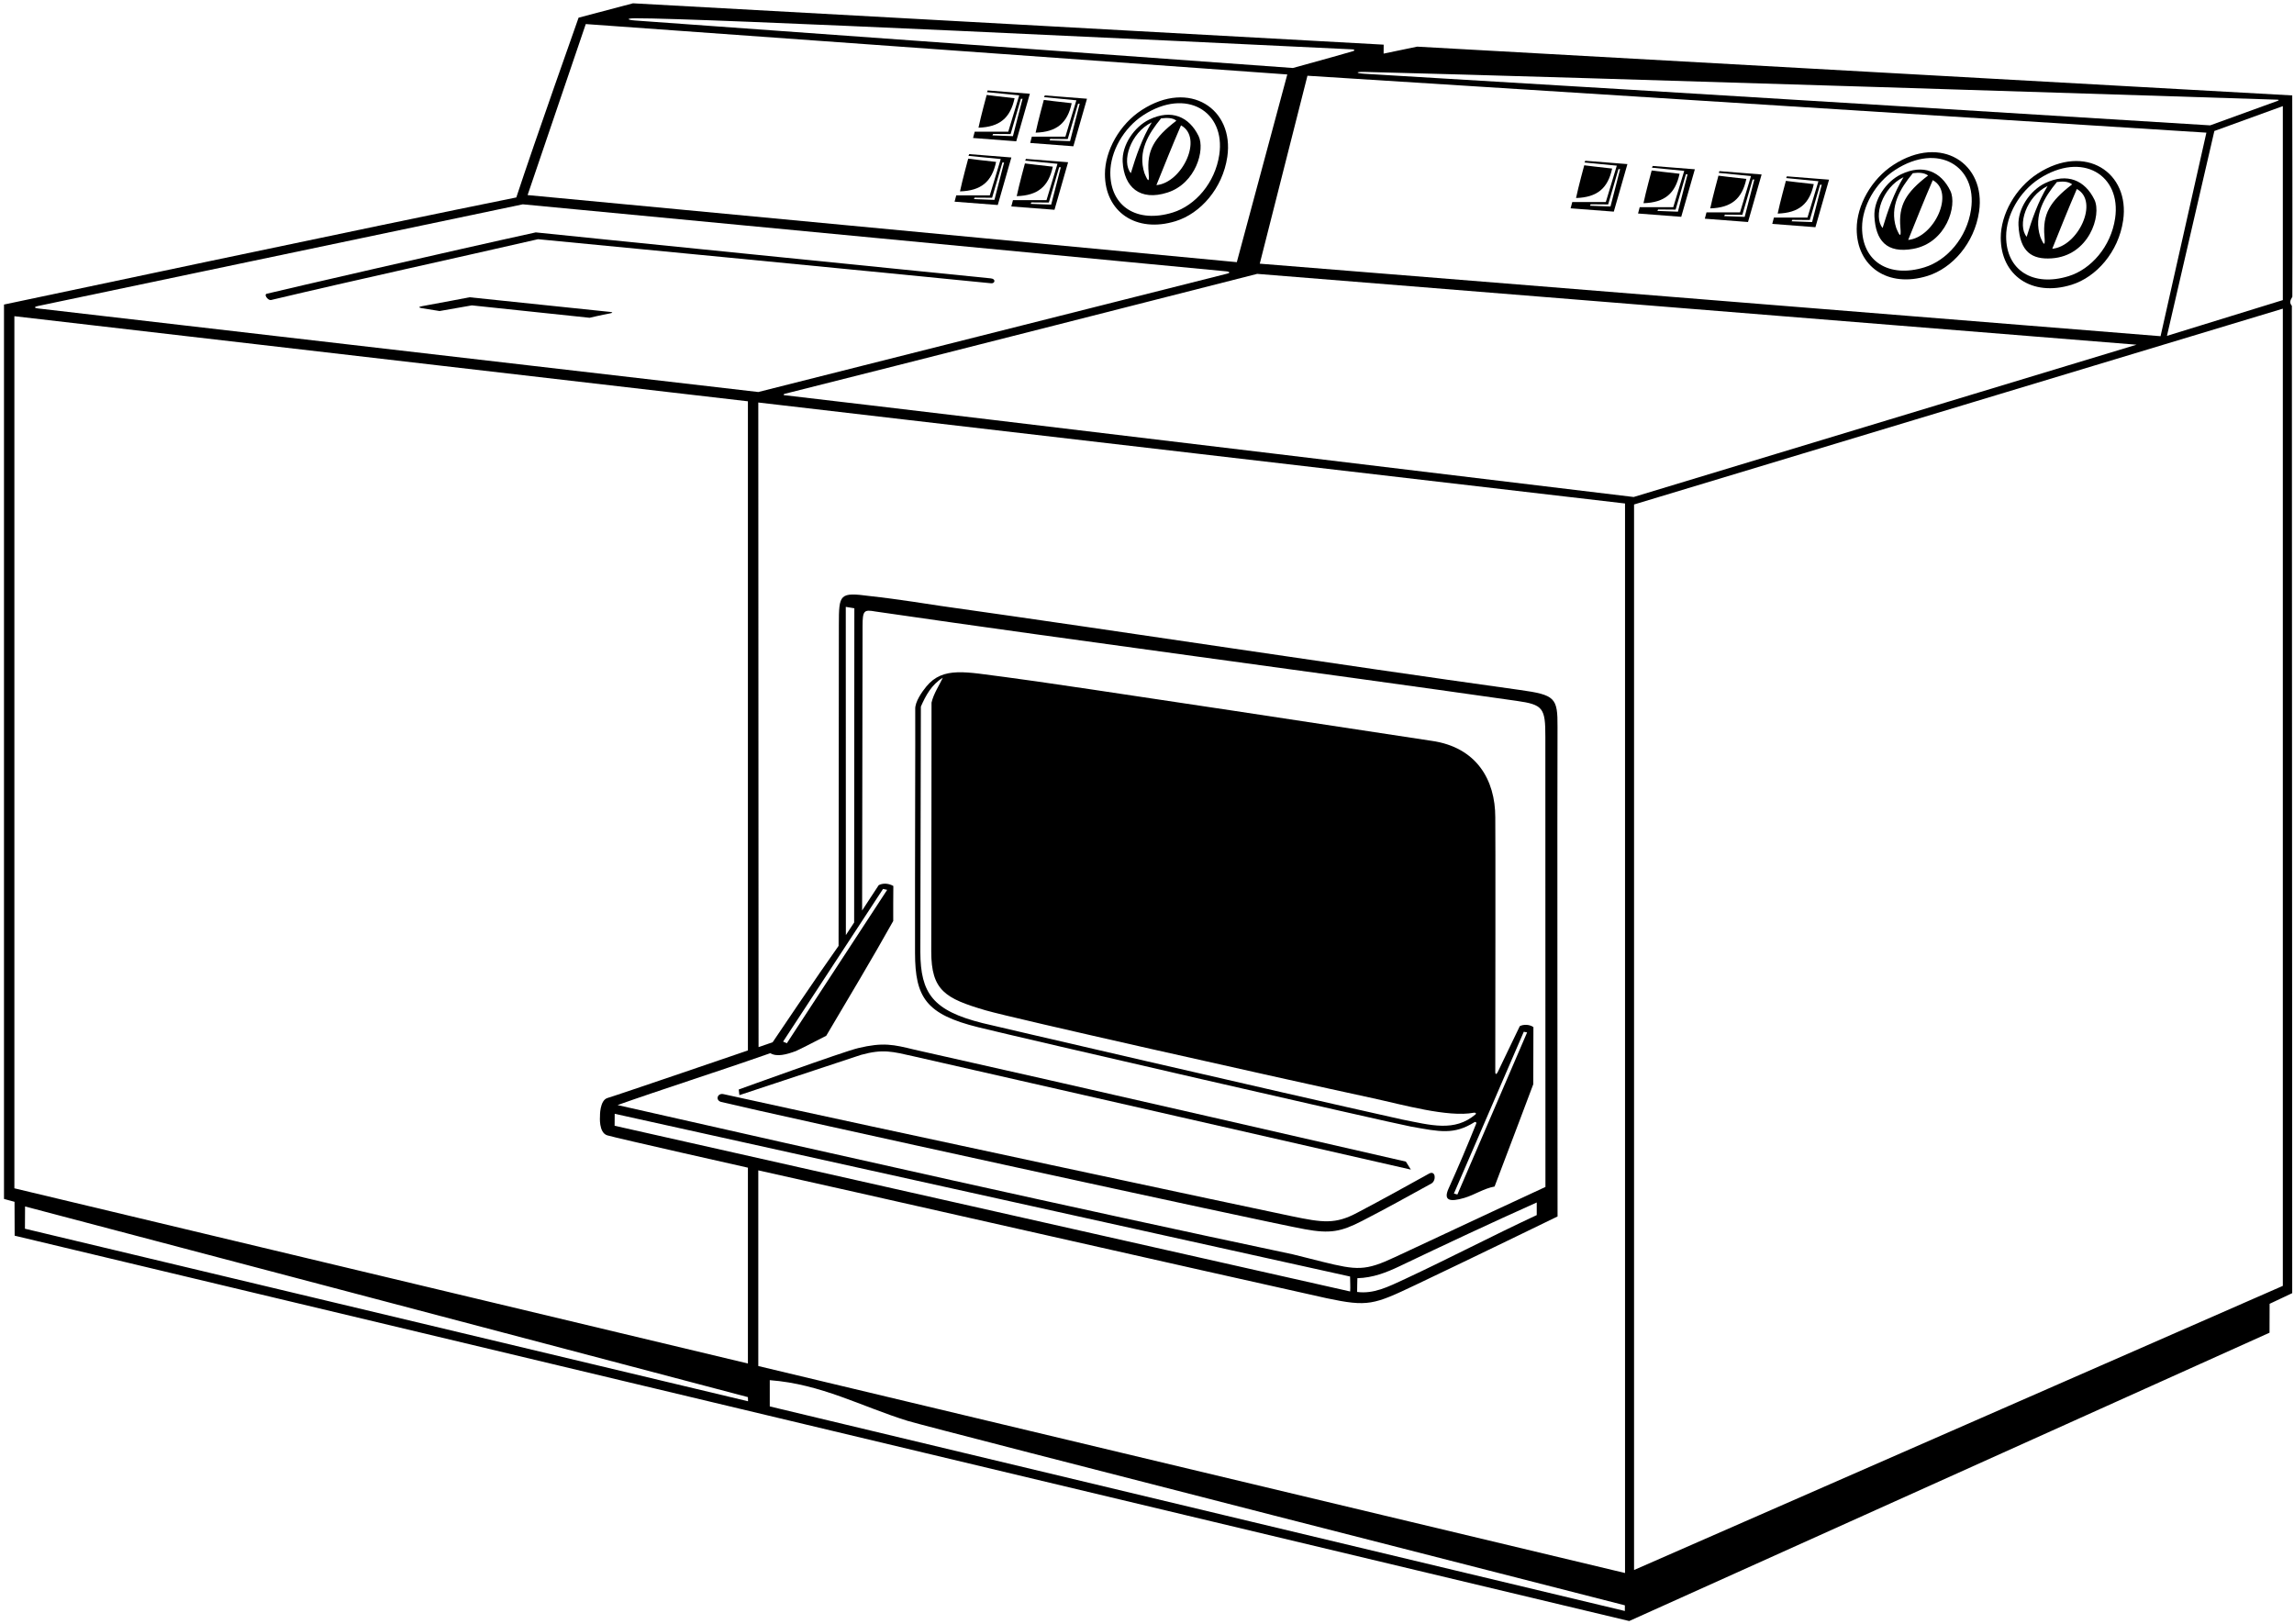<?xml version="1.0" encoding="UTF-8"?>
<svg xmlns="http://www.w3.org/2000/svg" xmlns:xlink="http://www.w3.org/1999/xlink" width="442pt" height="313pt" viewBox="0 0 442 313" version="1.1">
<g id="surface1">
<path style=" stroke:none;fill-rule:nonzero;fill:rgb(0%,0%,0%);fill-opacity:1;" d="M 441.66 18.387 L 273.055 8.988 L 266.59 10.332 L 266.602 8.605 L 121.961 0.637 L 111.48 3.406 C 111.48 3.406 103.129 26.973 99.48 38.047 C 73.488 43.27 0.77 58.684 0.77 58.684 L 0.77 231.031 L 2.801 231.582 L 2.824 238.109 L 313.91 312.363 L 437.285 256.805 L 437.301 251.238 L 441.656 249.184 C 441.656 249.184 441.59 61.469 441.59 58.938 C 441.105 58.344 441.23 57.926 441.68 57.184 C 441.73 44.676 441.66 18.387 441.66 18.387 Z M 262.91 13.859 C 302.734 14.84 429.352 18.902 438.855 19.211 C 439.23 19.223 438.918 19.41 438.918 19.41 L 425.844 24.156 C 425.844 24.156 319.871 17.574 262.98 14.219 C 261.16 14.109 261.098 13.816 262.91 13.859 Z M 425.121 25.562 L 416.289 64.785 L 242.727 50.809 L 251.914 14.594 Z M 122.398 3.523 C 134.961 3.465 228.844 7.992 260.605 9.512 C 260.969 9.531 261.105 9.734 260.73 9.848 C 257.324 10.852 249.105 13.102 249.105 13.102 C 249.105 13.102 167.234 7.168 122.352 3.949 C 120.82 3.84 120.586 3.531 122.398 3.523 Z M 112.863 4.637 L 248.031 14.348 L 238.305 50.516 L 101.656 37.59 Z M 7.285 58.973 C 19.566 56.379 100.727 39.371 100.727 39.371 L 236.441 52.301 C 236.441 52.301 237.426 52.496 236.422 52.738 C 227.512 54.984 146.105 75.539 146.105 75.539 C 146.105 75.539 39.723 63.195 7.297 59.434 C 6.602 59.352 6.516 59.137 7.285 58.973 Z M 2.77 228.98 L 2.77 60.93 L 144.105 77.328 L 144.105 202.414 C 144.105 202.414 118.629 211.133 117.07 211.57 C 115.516 212.008 115.602 215.133 115.602 215.133 C 115.602 215.133 115.328 218.277 117.016 218.777 C 118.984 219.359 144.105 225.004 144.105 225.004 L 144.105 262.738 Z M 170.141 171.293 L 170.938 171.469 L 151.605 201.031 L 150.883 200.711 Z M 162.961 116.938 L 164.613 117.211 L 164.574 177.758 L 162.98 180.184 Z M 153.375 202.523 C 155.457 201.547 157.406 200.477 159.199 199.582 C 163.359 192.539 168.07 184.699 172.105 177.469 C 172.09 175.484 172.109 172.906 172.125 170.719 C 171.02 170.109 169.961 170.215 169.305 170.57 C 168.156 172.281 167.297 173.656 166.109 175.453 C 166.125 171.027 166.188 128.824 166.195 120.656 C 166.199 117.609 166.477 117.441 168.66 117.832 C 209.207 123.719 251.781 129.281 292.234 135.055 C 297.316 135.781 297.77 136.406 297.754 142.031 C 297.77 144.656 297.77 228.719 297.77 228.719 C 297.77 228.719 280.059 236.934 268.797 242.23 C 263.035 244.941 261.461 244.777 254.797 243.137 C 253.031 242.703 251.121 242.195 249.055 241.695 C 205.789 232.543 161.605 222.594 118.988 212.941 C 126.98 210.094 138.113 206.555 148.422 202.941 C 149.672 203.707 151.543 203.207 153.375 202.523 Z M 296.094 231.711 C 296.094 232.477 296.094 233.309 296.094 234.141 C 287.438 238.176 279.133 242.531 270.703 246.461 C 267.379 248.008 264.664 249.363 261.488 248.953 C 261.508 248.062 261.496 247.285 261.535 246.301 C 264.539 246.219 267.102 245.215 269.664 243.996 C 278.367 239.836 287.289 235.648 296.094 231.711 Z M 260.145 248.859 C 244.91 245.406 118.422 216.926 118.422 216.926 L 118.438 214.621 C 118.438 214.621 242.145 242.016 260.129 245.98 C 260.129 246.941 260.211 247.973 260.145 248.859 Z M 4.805 236.766 L 4.828 232.477 L 144.105 269.219 L 144.129 270.016 Z M 313.07 310.426 C 313.07 310.426 175.98 277.656 148.316 271.008 C 148.316 269.535 148.316 267.613 148.316 265.949 C 158.258 266.703 165.941 271.016 174.852 273.785 C 179.129 275.109 313.074 309.336 313.074 309.336 Z M 313.105 303.109 L 146.105 263.227 C 146.105 263.227 146.105 227.52 146.105 225.52 C 155.664 227.609 237.164 246.094 255.629 250.164 C 263.578 251.848 264.676 251.426 272.684 247.625 C 283.34 242.566 300.105 234.406 300.105 234.406 C 300.105 234.406 300.031 150.547 300.098 140.094 C 300.133 134.426 299.648 133.902 292.797 132.945 C 255.504 127.746 218.461 122.008 181.223 116.754 C 180.016 116.582 172.762 115.406 167.672 114.867 C 161.73 114.086 161.637 114.422 161.629 120.406 C 161.605 134.656 161.602 177.918 161.574 182.266 C 157.605 187.844 148.867 200.84 148.867 200.84 L 146.156 201.77 L 146.105 77.559 L 313.105 97.02 Z M 151.137 76.152 C 150.902 76.129 150.93 75.953 151.195 75.887 C 168.461 71.578 242.23 52.773 242.23 52.773 L 411.656 66.422 L 314.77 95.77 C 314.77 95.77 183.883 79.953 151.137 76.152 Z M 439.848 247.781 L 314.844 302.531 L 314.844 97.211 L 439.848 59.477 Z M 439.848 57.828 L 417.52 64.719 L 426.656 25.242 L 439.848 20.449 L 439.848 57.828 "/>
<path style=" stroke:none;fill-rule:nonzero;fill:rgb(0%,0%,0%);fill-opacity:1;" d="M 339.422 33.621 L 331.297 32.98 L 331.16 33.312 L 337.375 33.922 L 335.262 40.926 L 328.801 40.926 L 328.48 42.141 L 336.801 42.781 Z M 332.211 41.641 L 332.34 41.363 L 335.711 41.391 L 337.695 34.59 L 338.016 34.59 L 336.16 41.789 L 332.211 41.641 "/>
<path style=" stroke:none;fill-rule:nonzero;fill:rgb(0%,0%,0%);fill-opacity:1;" d="M 336.48 34.477 C 334.531 34.281 331.102 33.852 331.102 33.852 C 331.102 33.852 329.98 37.969 329.523 40.156 C 333.605 40.031 335.664 38.281 336.48 34.477 "/>
<path style=" stroke:none;fill-rule:nonzero;fill:rgb(0%,0%,0%);fill-opacity:1;" d="M 176.305 183.621 C 176.316 192.203 178.426 195.461 188.496 197.949 C 196.906 200.031 266.98 216.156 271.855 217.086 C 277.445 218.086 280.125 218.715 284.109 216.227 C 284.305 216.102 284.523 216.281 284.438 216.5 C 282.609 221.047 281.066 224.684 279.105 229.031 C 278.059 231.355 279.336 231.66 282.16 230.824 C 284.113 230.246 285.895 229.012 287.969 228.637 C 290.664 221.594 295.426 208.926 295.426 208.926 C 295.426 208.926 295.453 201.781 295.453 197.918 C 294.75 197.406 293.605 197.344 292.832 197.727 C 291.621 200.199 289.523 204.645 288.605 206.527 C 288.34 207.074 288.105 207.098 288.105 206.531 C 288.113 199.992 288.164 159 288.105 157.469 C 288.105 150.328 284.539 143.973 275.809 142.75 C 274.445 142.547 202.957 131.613 193.613 130.457 C 186.297 129.551 181.719 128.328 178.48 132.293 C 177.695 133.25 176.27 135.227 176.344 136.664 C 176.379 141.039 176.277 167.25 176.305 183.621 Z M 293.598 198.812 L 294.238 198.941 L 280.809 230.172 L 280.133 229.992 Z M 177.43 136.156 C 178.391 133.98 179.484 131.934 181.66 130.59 C 181.016 131.988 179.871 133.66 179.484 135.391 C 179.512 139.594 179.434 174.34 179.43 183.344 C 179.43 190.859 182.109 192.406 189.926 194.691 C 195.031 196.184 244.824 207.363 264.535 211.625 C 270.059 212.82 279.039 215.375 283.965 214.414 C 284.293 214.348 284.504 214.559 284.301 214.73 C 280.258 218.168 275.699 216.812 270.109 215.711 C 244.828 210.078 190.82 197.523 189.312 197.145 C 179.711 194.734 177.371 191.406 177.328 183.453 C 177.371 168.656 177.434 140.281 177.43 136.156 "/>
<path style=" stroke:none;fill-rule:nonzero;fill:rgb(0%,0%,0%);fill-opacity:1;" d="M 275.359 226.141 C 271.039 228.531 266.789 230.906 261.547 233.664 C 257.285 235.949 254.891 235.602 248.879 234.355 C 241.32 232.793 168.125 217.176 139.406 210.836 C 138.227 210.574 137.777 211.996 138.938 212.336 C 148.547 214.676 243.227 235.379 251.422 236.867 C 256.285 237.754 258.383 237.355 262.414 235.281 C 267.16 232.84 271.172 230.602 275.809 228.051 C 276.789 227.457 276.605 225.469 275.359 226.141 "/>
<path style=" stroke:none;fill-rule:nonzero;fill:rgb(0%,0%,0%);fill-opacity:1;" d="M 142.465 211.027 C 142.465 211.027 163.355 204.094 165.902 203.266 C 170.164 202.094 171.926 202.629 176.062 203.555 C 182.773 205.062 271.84 225.375 271.84 225.375 L 270.879 223.836 C 270.879 223.836 202.797 208.203 176.184 202.262 C 172.164 201.281 170.176 200.805 165.34 201.965 C 162.379 202.672 142.336 209.941 142.336 209.941 L 142.465 211.027 "/>
<path style=" stroke:none;fill-rule:nonzero;fill:rgb(0%,0%,0%);fill-opacity:1;" d="M 219.988 21.199 C 215.695 23.973 212.902 29.047 212.895 33.531 C 212.879 40.789 218.879 44.984 226.531 42.613 C 231.301 41.137 235.578 36.309 236.473 30.227 C 237.824 21.012 229.219 15.23 219.988 21.199 Z M 234.93 29.797 C 234.125 35.273 230.277 39.613 225.98 40.945 C 219.098 43.078 213.914 39.812 213.93 33.277 C 213.938 29.242 216.449 24.676 220.312 22.18 C 228.621 16.809 236.148 21.504 234.93 29.797 "/>
<path style=" stroke:none;fill-rule:nonzero;fill:rgb(0%,0%,0%);fill-opacity:1;" d="M 221.449 23.027 C 218.547 24.422 216.145 27.961 216.309 31.156 C 216.559 36.031 219.629 38.828 224.973 37.094 C 230.422 35.324 232.219 28.84 230.938 26.211 C 229.121 22.488 225.707 20.984 221.449 23.027 Z M 217.887 33.371 C 216.039 31.156 217.797 25.59 221.918 23.578 C 220.062 26.652 218.91 29.98 217.887 33.371 Z M 221.312 33.285 C 221.477 35.184 221.242 35.148 220.512 33.371 C 219.164 29.211 221.277 25.758 223.711 22.812 C 224.797 22.684 225.973 22.656 226.656 23.262 C 222.297 26.594 220.941 29.043 221.312 33.285 Z M 222.812 35.676 C 224.285 32.027 225.84 28.113 227.551 24.156 C 231.914 26.531 227.789 35.219 222.812 35.676 "/>
<path style=" stroke:none;fill-rule:nonzero;fill:rgb(0%,0%,0%);fill-opacity:1;" d="M 52.188 57.82 C 68.664 53.902 87.664 49.77 103.664 46.094 C 111.48 46.844 165.211 52.02 190.98 54.586 C 191.699 54.656 191.945 53.746 190.906 53.641 C 174.988 52.027 116.039 46.121 103.23 44.781 C 87.996 48.109 53.918 55.969 51.391 56.605 C 50.793 56.781 51.613 57.883 52.188 57.82 "/>
<path style=" stroke:none;fill-rule:nonzero;fill:rgb(0%,0%,0%);fill-opacity:1;" d="M 117.27 60.074 L 90.48 57.281 C 90.48 57.281 84.176 58.488 81.418 58.98 C 80.547 59.137 80.648 59.277 81.344 59.398 C 82.66 59.625 84.703 59.934 84.703 59.934 L 90.918 58.844 L 113.605 61.234 C 113.605 61.234 116.039 60.656 117.395 60.418 C 118.746 60.18 117.27 60.074 117.27 60.074 "/>
<path style=" stroke:none;fill-rule:nonzero;fill:rgb(0%,0%,0%);fill-opacity:1;" d="M 399.137 54.875 C 403.906 53.398 408.184 48.57 409.078 42.488 C 410.434 33.273 401.824 27.492 392.594 33.461 C 388.305 36.234 385.512 41.309 385.5 45.793 C 385.484 53.055 391.484 57.246 399.137 54.875 Z M 386.535 45.539 C 386.543 41.504 389.059 36.938 392.918 34.441 C 401.227 29.07 408.754 33.766 407.535 42.059 C 406.73 47.535 402.883 51.879 398.59 53.207 C 391.703 55.344 386.52 52.074 386.535 45.539 "/>
<path style=" stroke:none;fill-rule:nonzero;fill:rgb(0%,0%,0%);fill-opacity:1;" d="M 403.543 38.469 C 401.73 34.746 398.312 33.246 394.055 35.289 C 391.152 36.68 388.75 40.223 388.914 43.422 C 389.18 48.562 391.516 50.027 395.285 49.785 C 402.512 49.324 404.992 41.441 403.543 38.469 Z M 395.422 47.938 C 396.895 44.289 398.445 40.375 400.156 36.418 C 404.523 38.793 400.398 47.48 395.422 47.938 Z M 390.492 45.633 C 388.648 43.418 390.402 37.852 394.523 35.84 C 392.668 38.914 391.516 42.242 390.492 45.633 Z M 393.918 45.547 C 394.086 47.445 393.848 47.41 393.117 45.633 C 391.773 41.473 393.887 38.016 396.316 35.074 C 397.406 34.945 398.406 34.906 399.262 35.52 C 394.902 38.855 393.547 41.305 393.918 45.547 "/>
<path style=" stroke:none;fill-rule:nonzero;fill:rgb(0%,0%,0%);fill-opacity:1;" d="M 371.379 53.172 C 376.152 51.691 380.426 46.867 381.32 40.785 C 382.676 31.57 374.066 25.789 364.836 31.758 C 360.547 34.531 357.754 39.605 357.742 44.09 C 357.727 51.348 363.727 55.543 371.379 53.172 Z M 358.777 43.836 C 358.785 39.801 361.301 35.234 365.16 32.738 C 373.469 27.367 380.996 32.062 379.777 40.355 C 378.973 45.828 375.125 50.172 370.832 51.504 C 363.945 53.637 358.762 50.371 358.777 43.836 "/>
<path style=" stroke:none;fill-rule:nonzero;fill:rgb(0%,0%,0%);fill-opacity:1;" d="M 375.785 36.766 C 373.973 33.047 370.555 31.543 366.297 33.586 C 363.395 34.977 360.992 38.52 361.156 41.715 C 361.395 46.289 363.449 48.902 368.664 47.945 C 375.012 46.777 377.156 39.578 375.785 36.766 Z M 362.734 43.93 C 360.891 41.715 362.645 36.148 366.766 34.137 C 364.91 37.211 363.758 40.535 362.734 43.93 Z M 366.16 43.844 C 366.328 45.742 366.09 45.707 365.359 43.93 C 364.016 39.77 366.129 36.312 368.559 33.371 C 369.648 33.242 370.656 33.219 371.504 33.816 C 367.145 37.148 365.789 39.602 366.16 43.844 Z M 372.398 34.715 C 376.766 37.09 372.641 45.777 367.664 46.234 C 369.137 42.586 370.688 38.672 372.398 34.715 "/>
<path style=" stroke:none;fill-rule:nonzero;fill:rgb(0%,0%,0%);fill-opacity:1;" d="M 352.414 34.621 L 344.289 33.98 L 344.152 34.312 L 350.367 34.922 L 348.258 41.926 L 341.789 41.926 L 341.473 43.141 L 349.789 43.781 Z M 345.203 42.641 L 345.332 42.363 L 348.703 42.391 L 350.688 35.59 L 351.008 35.59 L 349.152 42.789 L 345.203 42.641 "/>
<path style=" stroke:none;fill-rule:nonzero;fill:rgb(0%,0%,0%);fill-opacity:1;" d="M 349.473 35.477 C 347.523 35.281 344.098 34.852 344.098 34.852 C 344.098 34.852 342.973 38.969 342.516 41.156 C 346.598 41.031 348.66 39.281 349.473 35.477 "/>
<path style=" stroke:none;fill-rule:nonzero;fill:rgb(0%,0%,0%);fill-opacity:1;" d="M 313.566 31.621 L 305.438 30.98 L 305.305 31.312 L 311.52 31.922 L 309.406 38.926 L 302.941 38.926 L 302.621 40.141 L 310.941 40.781 Z M 306.352 39.641 L 306.484 39.363 L 309.855 39.391 L 311.84 32.59 L 312.16 32.59 L 310.305 39.789 L 306.352 39.641 "/>
<path style=" stroke:none;fill-rule:nonzero;fill:rgb(0%,0%,0%);fill-opacity:1;" d="M 310.621 32.477 C 308.672 32.281 305.246 31.852 305.246 31.852 C 305.246 31.852 304.121 35.969 303.668 38.156 C 307.746 38.031 309.809 36.281 310.621 32.477 "/>
<path style=" stroke:none;fill-rule:nonzero;fill:rgb(0%,0%,0%);fill-opacity:1;" d="M 326.559 32.621 L 318.43 31.98 L 318.297 32.312 L 324.512 32.926 L 322.398 39.926 L 315.934 39.926 L 315.613 41.141 L 323.934 41.781 Z M 319.344 40.641 L 319.477 40.363 L 322.848 40.391 L 324.832 33.59 L 325.152 33.59 L 323.297 40.789 L 319.344 40.641 "/>
<path style=" stroke:none;fill-rule:nonzero;fill:rgb(0%,0%,0%);fill-opacity:1;" d="M 323.613 33.48 C 321.664 33.281 318.238 32.852 318.238 32.852 C 318.238 32.852 317.113 36.969 316.66 39.156 C 320.738 39.031 322.801 37.281 323.613 33.48 "/>
<path style=" stroke:none;fill-rule:nonzero;fill:rgb(0%,0%,0%);fill-opacity:1;" d="M 198.43 18.066 L 190.301 17.426 L 190.168 17.758 L 196.383 18.371 L 194.27 25.371 L 187.805 25.371 L 187.484 26.59 L 195.805 27.227 Z M 191.215 26.086 L 191.348 25.809 L 194.719 25.836 L 196.703 19.035 L 197.023 19.035 L 195.164 26.238 L 191.215 26.086 "/>
<path style=" stroke:none;fill-rule:nonzero;fill:rgb(0%,0%,0%);fill-opacity:1;" d="M 195.484 18.926 C 193.535 18.727 190.109 18.297 190.109 18.297 C 190.109 18.297 188.984 22.414 188.531 24.605 C 192.609 24.48 194.672 22.73 195.484 18.926 "/>
<path style=" stroke:none;fill-rule:nonzero;fill:rgb(0%,0%,0%);fill-opacity:1;" d="M 201.176 18.719 L 207.391 19.328 L 205.277 26.332 L 198.812 26.332 L 198.492 27.547 L 206.812 28.188 L 209.438 19.027 L 201.309 18.387 Z M 208.031 19.996 L 206.176 27.199 L 202.223 27.047 L 202.355 26.77 L 205.727 26.797 L 207.711 19.996 L 208.031 19.996 "/>
<path style=" stroke:none;fill-rule:nonzero;fill:rgb(0%,0%,0%);fill-opacity:1;" d="M 206.492 19.887 C 204.547 19.688 201.117 19.258 201.117 19.258 C 201.117 19.258 199.992 23.379 199.539 25.562 C 203.617 25.438 205.684 23.688 206.492 19.887 "/>
<path style=" stroke:none;fill-rule:nonzero;fill:rgb(0%,0%,0%);fill-opacity:1;" d="M 186.742 29.699 L 186.605 30.035 L 192.82 30.645 L 190.711 37.645 L 184.246 37.645 L 183.926 38.863 L 192.246 39.504 L 194.867 30.344 Z M 191.605 38.512 L 187.656 38.363 L 187.785 38.086 L 191.156 38.109 L 193.141 31.309 L 193.461 31.309 L 191.605 38.512 "/>
<path style=" stroke:none;fill-rule:nonzero;fill:rgb(0%,0%,0%);fill-opacity:1;" d="M 191.926 31.199 C 189.977 31.004 186.551 30.57 186.551 30.57 C 186.551 30.57 185.426 34.691 184.969 36.879 C 189.051 36.754 191.113 35.004 191.926 31.199 "/>
<path style=" stroke:none;fill-rule:nonzero;fill:rgb(0%,0%,0%);fill-opacity:1;" d="M 197.535 30.953 L 203.75 31.562 L 201.637 38.566 L 195.176 38.566 L 194.855 39.781 L 203.176 40.422 L 205.797 31.262 L 197.672 30.621 Z M 204.391 32.23 L 202.535 39.43 L 198.586 39.281 L 198.715 39.004 L 202.086 39.031 L 204.07 32.23 L 204.391 32.23 "/>
<path style=" stroke:none;fill-rule:nonzero;fill:rgb(0%,0%,0%);fill-opacity:1;" d="M 202.855 32.117 C 200.906 31.922 197.477 31.492 197.477 31.492 C 197.477 31.492 196.355 35.609 195.898 37.797 C 199.98 37.672 202.039 35.922 202.855 32.117 "/>
</g>
</svg>
